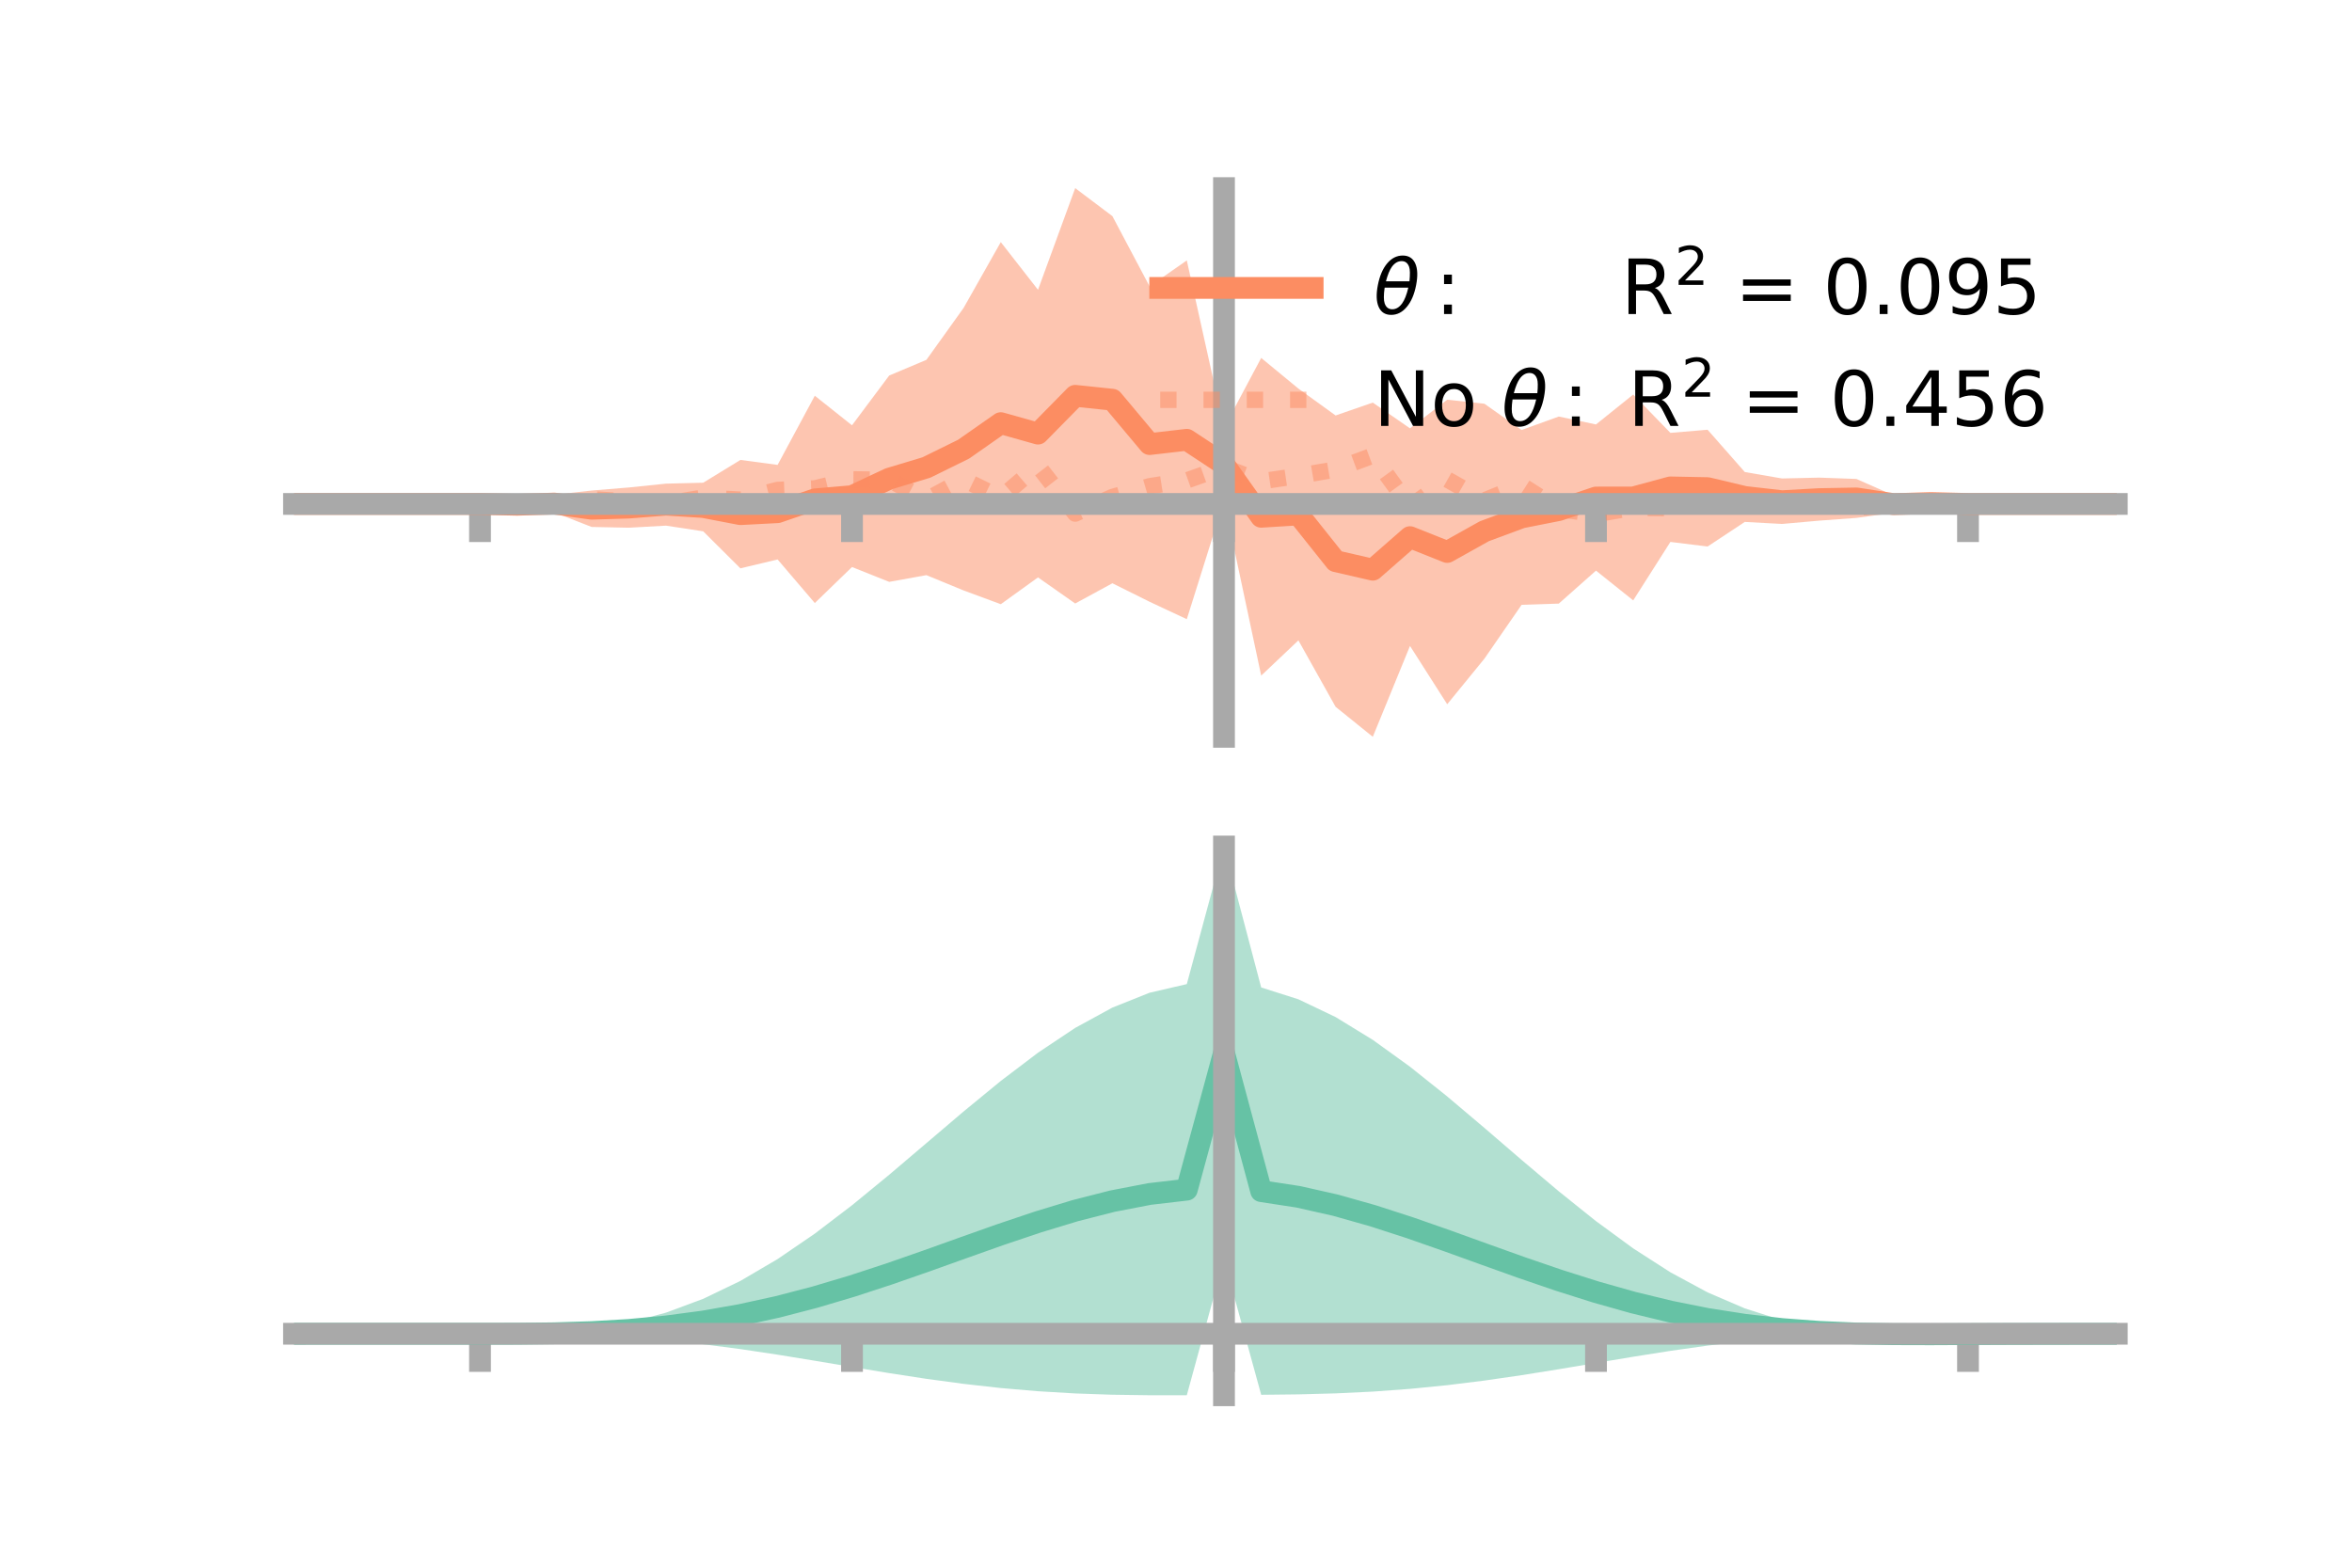<?xml version="1.0" encoding="utf-8" standalone="no"?>
<!DOCTYPE svg PUBLIC "-//W3C//DTD SVG 1.1//EN"
  "http://www.w3.org/Graphics/SVG/1.1/DTD/svg11.dtd">
<!-- Created with matplotlib (https://matplotlib.org/) -->
<svg height="144pt" version="1.1" viewBox="0 0 216 144" width="216pt" xmlns="http://www.w3.org/2000/svg" xmlns:xlink="http://www.w3.org/1999/xlink">
 <defs>
  <style type="text/css">*{stroke-linecap:butt;stroke-linejoin:round;}</style>
 </defs>
 <g id="figure_1">
  <g id="patch_1">
   <path d="M 0 144 
L 216 144 
L 216 0 
L 0 0 
z
" style="fill:none;"/>
  </g>
  <g id="axes_1">
   <g id="patch_2">
    <path d="M 27 67.68 
L 194.4 67.68 
L 194.4 17.28 
L 27 17.28 
z
" style="fill:none;"/>
   </g>
   <g id="PolyCollection_1">
    <path clip-path="url(#p4b92f9a491)" d="M 27 46.288 
L 27 46.288 
L 30.416 46.288 
L 33.833 46.288 
L 37.249 46.288 
L 40.665 46.288 
L 44.082 46.288 
L 47.498 46.04 
L 50.914 45.441 
L 54.331 45.059 
L 57.747 44.778 
L 61.163 44.425 
L 64.58 44.34 
L 67.996 42.249 
L 71.412 42.705 
L 74.829 36.35 
L 78.245 39.066 
L 81.661 34.494 
L 85.078 33.054 
L 88.494 28.284 
L 91.91 22.239 
L 95.327 26.621 
L 98.743 17.28 
L 102.159 19.854 
L 105.576 26.307 
L 108.992 23.919 
L 112.408 39.293 
L 115.824 32.878 
L 119.241 35.694 
L 122.657 38.163 
L 126.073 36.98 
L 129.49 39.345 
L 132.906 36.716 
L 136.322 37.084 
L 139.739 39.498 
L 143.155 38.26 
L 146.571 38.988 
L 149.988 36.241 
L 153.404 39.761 
L 156.82 39.474 
L 160.237 43.359 
L 163.653 43.95 
L 167.069 43.872 
L 170.486 43.993 
L 173.902 45.506 
L 177.318 45.864 
L 180.735 46.288 
L 184.151 46.288 
L 187.567 46.288 
L 190.984 46.288 
L 194.4 46.288 
L 194.4 46.288 
L 194.4 46.288 
L 190.984 46.288 
L 187.567 46.288 
L 184.151 46.288 
L 180.735 46.288 
L 177.318 46.549 
L 173.902 47.106 
L 170.486 47.573 
L 167.069 47.823 
L 163.653 48.127 
L 160.237 47.941 
L 156.82 50.2 
L 153.404 49.779 
L 149.988 55.149 
L 146.571 52.414 
L 143.155 55.444 
L 139.739 55.558 
L 136.322 60.504 
L 132.906 64.689 
L 129.49 59.332 
L 126.073 67.68 
L 122.657 64.924 
L 119.241 58.822 
L 115.824 62.058 
L 112.408 46.006 
L 108.992 56.876 
L 105.576 55.275 
L 102.159 53.576 
L 98.743 55.434 
L 95.327 53.037 
L 91.91 55.498 
L 88.494 54.236 
L 85.078 52.83 
L 81.661 53.447 
L 78.245 52.083 
L 74.829 55.392 
L 71.412 51.389 
L 67.996 52.205 
L 64.58 48.804 
L 61.163 48.283 
L 57.747 48.473 
L 54.331 48.403 
L 50.914 47.067 
L 47.498 46.69 
L 44.082 46.288 
L 40.665 46.288 
L 37.249 46.288 
L 33.833 46.288 
L 30.416 46.288 
L 27 46.288 
z
" style="fill:#fc8d62;fill-opacity:0.5;"/>
   </g>
   <g id="matplotlib.axis_1">
    <g id="xtick_1">
     <g id="line2d_1">
      <defs>
       <path d="M 0 0 
L 0 3.5 
" id="ma7730c55b5" style="stroke:#a9a9a9;stroke-width:2;"/>
      </defs>
      <g>
       <use style="fill:#a9a9a9;stroke:#a9a9a9;stroke-width:2;" x="44.082" xlink:href="#ma7730c55b5" y="46.288"/>
      </g>
     </g>
    </g>
    <g id="xtick_2">
     <g id="line2d_2">
      <g>
       <use style="fill:#a9a9a9;stroke:#a9a9a9;stroke-width:2;" x="78.245" xlink:href="#ma7730c55b5" y="46.288"/>
      </g>
     </g>
    </g>
    <g id="xtick_3">
     <g id="line2d_3">
      <g>
       <use style="fill:#a9a9a9;stroke:#a9a9a9;stroke-width:2;" x="112.408" xlink:href="#ma7730c55b5" y="46.288"/>
      </g>
     </g>
    </g>
    <g id="xtick_4">
     <g id="line2d_4">
      <g>
       <use style="fill:#a9a9a9;stroke:#a9a9a9;stroke-width:2;" x="146.571" xlink:href="#ma7730c55b5" y="46.288"/>
      </g>
     </g>
    </g>
    <g id="xtick_5">
     <g id="line2d_5">
      <g>
       <use style="fill:#a9a9a9;stroke:#a9a9a9;stroke-width:2;" x="180.735" xlink:href="#ma7730c55b5" y="46.288"/>
      </g>
     </g>
    </g>
   </g>
   <g id="matplotlib.axis_2"/>
   <g id="line2d_6">
    <path clip-path="url(#p4b92f9a491)" d="M 27 46.288 
L 30.416 46.288 
L 33.833 46.288 
L 37.249 46.288 
L 40.665 46.288 
L 44.082 46.288 
L 47.498 46.365 
L 50.914 46.254 
L 54.331 46.731 
L 57.747 46.625 
L 61.163 46.354 
L 64.58 46.572 
L 67.996 47.227 
L 71.412 47.047 
L 74.829 45.871 
L 78.245 45.575 
L 81.661 43.971 
L 85.078 42.942 
L 88.494 41.26 
L 91.91 38.868 
L 95.327 39.829 
L 98.743 36.357 
L 102.159 36.715 
L 105.576 40.791 
L 108.992 40.397 
L 112.408 42.65 
L 115.824 47.468 
L 119.241 47.258 
L 122.657 51.544 
L 126.073 52.33 
L 129.49 49.339 
L 132.906 50.702 
L 136.322 48.794 
L 139.739 47.528 
L 143.155 46.852 
L 146.571 45.701 
L 149.988 45.695 
L 153.404 44.77 
L 156.82 44.837 
L 160.237 45.65 
L 163.653 46.038 
L 167.069 45.847 
L 170.486 45.783 
L 173.902 46.306 
L 177.318 46.207 
L 180.735 46.288 
L 184.151 46.288 
L 187.567 46.288 
L 190.984 46.288 
L 194.4 46.288 
" style="fill:none;stroke:#fc8d62;stroke-linecap:square;stroke-width:2;"/>
   </g>
   <g id="line2d_7">
    <path clip-path="url(#p4b92f9a491)" d="M 27 46.288 
L 30.416 46.288 
L 33.833 46.288 
L 37.249 46.288 
L 40.665 46.288 
L 44.082 46.288 
L 47.498 46.285 
L 50.914 46.234 
L 54.331 45.857 
L 57.747 46.065 
L 61.163 46.271 
L 64.58 45.706 
L 67.996 45.893 
L 71.412 45.001 
L 74.829 44.86 
L 78.245 44.028 
L 81.661 44.071 
L 85.078 45.894 
L 88.494 44.051 
L 91.91 45.712 
L 95.327 42.788 
L 98.743 47.177 
L 102.159 45.652 
L 105.576 44.66 
L 108.992 44.129 
L 112.408 42.908 
L 115.824 44.215 
L 119.241 43.711 
L 122.657 43.122 
L 126.073 41.85 
L 129.49 46.559 
L 132.906 44.044 
L 136.322 45.965 
L 139.739 44.577 
L 143.155 46.76 
L 146.571 47.228 
L 149.988 46.645 
L 153.404 46.678 
L 156.82 46.134 
L 160.237 46.493 
L 163.653 46.115 
L 167.069 46.42 
L 170.486 46.655 
L 173.902 46.327 
L 177.318 46.291 
L 180.735 46.288 
L 184.151 46.288 
L 187.567 46.288 
L 190.984 46.288 
L 194.4 46.288 
" style="fill:none;stroke:#fc8d62;stroke-dasharray:1.5,2.475;stroke-dashoffset:0;stroke-opacity:0.5;stroke-width:1.5;"/>
   </g>
   <g id="patch_3">
    <path d="M 112.408 67.68 
L 112.408 17.28 
" style="fill:none;stroke:#a9a9a9;stroke-linecap:square;stroke-linejoin:miter;stroke-width:2;"/>
   </g>
   <g id="patch_4">
    <path d="M 194.4 67.68 
L 194.4 17.28 
" style="fill:none;"/>
   </g>
   <g id="patch_5">
    <path d="M 27 46.288 
L 194.4 46.288 
" style="fill:none;stroke:#a9a9a9;stroke-linecap:square;stroke-linejoin:miter;stroke-width:2;"/>
   </g>
   <g id="patch_6">
    <path d="M 27 17.28 
L 194.4 17.28 
" style="fill:none;"/>
   </g>
   <g id="legend_1">
    <g id="line2d_8">
     <path d="M 106.55 26.449 
L 120.55 26.449 
" style="fill:none;stroke:#fc8d62;stroke-linecap:square;stroke-width:2;"/>
    </g>
    <g id="line2d_9"/>
    <g id="text_1">
     <!-- $\theta:$      R$^{2}$ = 0.095 -->
     <g transform="translate(126.15 28.899)scale(0.07 -0.07)">
      <defs>
       <path d="M 45.516 34.672 
L 14.453 34.672 
Q 12.359 20.062 14.5 13.875 
Q 17.188 6.25 24.469 6.25 
Q 31.781 6.25 37.359 13.922 
Q 42.234 20.656 45.516 34.672 
z
M 47.016 42.969 
Q 48.344 56.844 46.625 61.719 
Q 43.953 69.438 36.766 69.438 
Q 29.297 69.438 23.828 61.812 
Q 19.531 55.672 16.156 42.969 
z
M 38.188 76.766 
Q 49.906 76.766 54.594 66.406 
Q 59.281 56.109 55.719 37.844 
Q 52.203 19.625 43.453 9.281 
Q 34.766 -1.125 23.047 -1.125 
Q 11.281 -1.125 6.641 9.281 
Q 2 19.625 5.516 37.844 
Q 9.078 56.109 17.719 66.406 
Q 26.422 76.766 38.188 76.766 
z
" id="DejaVuSans-Oblique-952"/>
       <path d="M 11.719 12.406 
L 22.016 12.406 
L 22.016 0 
L 11.719 0 
z
M 11.719 51.703 
L 22.016 51.703 
L 22.016 39.312 
L 11.719 39.312 
z
" id="DejaVuSans-58"/>
       <path id="DejaVuSans-32"/>
       <path d="M 44.391 34.188 
Q 47.562 33.109 50.562 29.594 
Q 53.562 26.078 56.594 19.922 
L 66.609 0 
L 56 0 
L 46.688 18.703 
Q 43.062 26.031 39.672 28.422 
Q 36.281 30.812 30.422 30.812 
L 19.672 30.812 
L 19.672 0 
L 9.812 0 
L 9.812 72.906 
L 32.078 72.906 
Q 44.578 72.906 50.734 67.672 
Q 56.891 62.453 56.891 51.906 
Q 56.891 45.016 53.688 40.469 
Q 50.484 35.938 44.391 34.188 
z
M 19.672 64.797 
L 19.672 38.922 
L 32.078 38.922 
Q 39.203 38.922 42.844 42.219 
Q 46.484 45.516 46.484 51.906 
Q 46.484 58.297 42.844 61.547 
Q 39.203 64.797 32.078 64.797 
z
" id="DejaVuSans-82"/>
       <path d="M 19.188 8.297 
L 53.609 8.297 
L 53.609 0 
L 7.328 0 
L 7.328 8.297 
Q 12.938 14.109 22.625 23.891 
Q 32.328 33.688 34.812 36.531 
Q 39.547 41.844 41.422 45.531 
Q 43.312 49.219 43.312 52.781 
Q 43.312 58.594 39.234 62.25 
Q 35.156 65.922 28.609 65.922 
Q 23.969 65.922 18.812 64.312 
Q 13.672 62.703 7.812 59.422 
L 7.812 69.391 
Q 13.766 71.781 18.938 73 
Q 24.125 74.219 28.422 74.219 
Q 39.75 74.219 46.484 68.547 
Q 53.219 62.891 53.219 53.422 
Q 53.219 48.922 51.531 44.891 
Q 49.859 40.875 45.406 35.406 
Q 44.188 33.984 37.641 27.219 
Q 31.109 20.453 19.188 8.297 
z
" id="DejaVuSans-50"/>
       <path d="M 10.594 45.406 
L 73.188 45.406 
L 73.188 37.203 
L 10.594 37.203 
z
M 10.594 25.484 
L 73.188 25.484 
L 73.188 17.188 
L 10.594 17.188 
z
" id="DejaVuSans-61"/>
       <path d="M 31.781 66.406 
Q 24.172 66.406 20.328 58.906 
Q 16.5 51.422 16.5 36.375 
Q 16.5 21.391 20.328 13.891 
Q 24.172 6.391 31.781 6.391 
Q 39.453 6.391 43.281 13.891 
Q 47.125 21.391 47.125 36.375 
Q 47.125 51.422 43.281 58.906 
Q 39.453 66.406 31.781 66.406 
z
M 31.781 74.219 
Q 44.047 74.219 50.516 64.516 
Q 56.984 54.828 56.984 36.375 
Q 56.984 17.969 50.516 8.266 
Q 44.047 -1.422 31.781 -1.422 
Q 19.531 -1.422 13.062 8.266 
Q 6.594 17.969 6.594 36.375 
Q 6.594 54.828 13.062 64.516 
Q 19.531 74.219 31.781 74.219 
z
" id="DejaVuSans-48"/>
       <path d="M 10.688 12.406 
L 21 12.406 
L 21 0 
L 10.688 0 
z
" id="DejaVuSans-46"/>
       <path d="M 10.984 1.516 
L 10.984 10.5 
Q 14.703 8.734 18.5 7.812 
Q 22.312 6.891 25.984 6.891 
Q 35.75 6.891 40.891 13.453 
Q 46.047 20.016 46.781 33.406 
Q 43.953 29.203 39.594 26.953 
Q 35.25 24.703 29.984 24.703 
Q 19.047 24.703 12.672 31.312 
Q 6.297 37.938 6.297 49.422 
Q 6.297 60.641 12.938 67.422 
Q 19.578 74.219 30.609 74.219 
Q 43.266 74.219 49.922 64.516 
Q 56.594 54.828 56.594 36.375 
Q 56.594 19.141 48.406 8.859 
Q 40.234 -1.422 26.422 -1.422 
Q 22.703 -1.422 18.891 -0.688 
Q 15.094 0.047 10.984 1.516 
z
M 30.609 32.422 
Q 37.25 32.422 41.125 36.953 
Q 45.016 41.5 45.016 49.422 
Q 45.016 57.281 41.125 61.844 
Q 37.25 66.406 30.609 66.406 
Q 23.969 66.406 20.094 61.844 
Q 16.219 57.281 16.219 49.422 
Q 16.219 41.5 20.094 36.953 
Q 23.969 32.422 30.609 32.422 
z
" id="DejaVuSans-57"/>
       <path d="M 10.797 72.906 
L 49.516 72.906 
L 49.516 64.594 
L 19.828 64.594 
L 19.828 46.734 
Q 21.969 47.469 24.109 47.828 
Q 26.266 48.188 28.422 48.188 
Q 40.625 48.188 47.75 41.5 
Q 54.891 34.812 54.891 23.391 
Q 54.891 11.625 47.562 5.094 
Q 40.234 -1.422 26.906 -1.422 
Q 22.312 -1.422 17.547 -0.641 
Q 12.797 0.141 7.719 1.703 
L 7.719 11.625 
Q 12.109 9.234 16.797 8.062 
Q 21.484 6.891 26.703 6.891 
Q 35.156 6.891 40.078 11.328 
Q 45.016 15.766 45.016 23.391 
Q 45.016 31 40.078 35.438 
Q 35.156 39.891 26.703 39.891 
Q 22.75 39.891 18.812 39.016 
Q 14.891 38.141 10.797 36.281 
z
" id="DejaVuSans-53"/>
      </defs>
      <use transform="translate(0 0.766)" xlink:href="#DejaVuSans-Oblique-952"/>
      <use transform="translate(80.664 0.766)" xlink:href="#DejaVuSans-58"/>
      <use transform="translate(133.838 0.766)" xlink:href="#DejaVuSans-32"/>
      <use transform="translate(165.625 0.766)" xlink:href="#DejaVuSans-32"/>
      <use transform="translate(197.412 0.766)" xlink:href="#DejaVuSans-32"/>
      <use transform="translate(229.199 0.766)" xlink:href="#DejaVuSans-32"/>
      <use transform="translate(260.986 0.766)" xlink:href="#DejaVuSans-32"/>
      <use transform="translate(292.773 0.766)" xlink:href="#DejaVuSans-32"/>
      <use transform="translate(324.561 0.766)" xlink:href="#DejaVuSans-82"/>
      <use transform="translate(395 39.047)scale(0.7)" xlink:href="#DejaVuSans-50"/>
      <use transform="translate(442.271 0.766)" xlink:href="#DejaVuSans-32"/>
      <use transform="translate(474.058 0.766)" xlink:href="#DejaVuSans-61"/>
      <use transform="translate(557.847 0.766)" xlink:href="#DejaVuSans-32"/>
      <use transform="translate(589.634 0.766)" xlink:href="#DejaVuSans-48"/>
      <use transform="translate(653.257 0.766)" xlink:href="#DejaVuSans-46"/>
      <use transform="translate(685.044 0.766)" xlink:href="#DejaVuSans-48"/>
      <use transform="translate(748.667 0.766)" xlink:href="#DejaVuSans-57"/>
      <use transform="translate(812.29 0.766)" xlink:href="#DejaVuSans-53"/>
     </g>
    </g>
    <g id="line2d_10">
     <path d="M 106.55 36.724 
L 120.55 36.724 
" style="fill:none;stroke:#fc8d62;stroke-dasharray:1.5,2.475;stroke-dashoffset:0;stroke-opacity:0.5;stroke-width:1.5;"/>
    </g>
    <g id="line2d_11"/>
    <g id="text_2">
     <!-- No $\theta:$ R$^{2}$ = 0.456 -->
     <g transform="translate(126.15 39.174)scale(0.07 -0.07)">
      <defs>
       <path d="M 9.812 72.906 
L 23.094 72.906 
L 55.422 11.922 
L 55.422 72.906 
L 64.984 72.906 
L 64.984 0 
L 51.703 0 
L 19.391 60.984 
L 19.391 0 
L 9.812 0 
z
" id="DejaVuSans-78"/>
       <path d="M 30.609 48.391 
Q 23.391 48.391 19.188 42.75 
Q 14.984 37.109 14.984 27.297 
Q 14.984 17.484 19.156 11.844 
Q 23.344 6.203 30.609 6.203 
Q 37.797 6.203 41.984 11.859 
Q 46.188 17.531 46.188 27.297 
Q 46.188 37.016 41.984 42.703 
Q 37.797 48.391 30.609 48.391 
z
M 30.609 56 
Q 42.328 56 49.016 48.375 
Q 55.719 40.766 55.719 27.297 
Q 55.719 13.875 49.016 6.219 
Q 42.328 -1.422 30.609 -1.422 
Q 18.844 -1.422 12.172 6.219 
Q 5.516 13.875 5.516 27.297 
Q 5.516 40.766 12.172 48.375 
Q 18.844 56 30.609 56 
z
" id="DejaVuSans-111"/>
       <path d="M 37.797 64.312 
L 12.891 25.391 
L 37.797 25.391 
z
M 35.203 72.906 
L 47.609 72.906 
L 47.609 25.391 
L 58.016 25.391 
L 58.016 17.188 
L 47.609 17.188 
L 47.609 0 
L 37.797 0 
L 37.797 17.188 
L 4.891 17.188 
L 4.891 26.703 
z
" id="DejaVuSans-52"/>
       <path d="M 33.016 40.375 
Q 26.375 40.375 22.484 35.828 
Q 18.609 31.297 18.609 23.391 
Q 18.609 15.531 22.484 10.953 
Q 26.375 6.391 33.016 6.391 
Q 39.656 6.391 43.531 10.953 
Q 47.406 15.531 47.406 23.391 
Q 47.406 31.297 43.531 35.828 
Q 39.656 40.375 33.016 40.375 
z
M 52.594 71.297 
L 52.594 62.312 
Q 48.875 64.062 45.094 64.984 
Q 41.312 65.922 37.594 65.922 
Q 27.828 65.922 22.672 59.328 
Q 17.531 52.734 16.797 39.406 
Q 19.672 43.656 24.016 45.922 
Q 28.375 48.188 33.594 48.188 
Q 44.578 48.188 50.953 41.516 
Q 57.328 34.859 57.328 23.391 
Q 57.328 12.156 50.688 5.359 
Q 44.047 -1.422 33.016 -1.422 
Q 20.359 -1.422 13.672 8.266 
Q 6.984 17.969 6.984 36.375 
Q 6.984 53.656 15.188 63.938 
Q 23.391 74.219 37.203 74.219 
Q 40.922 74.219 44.703 73.484 
Q 48.484 72.75 52.594 71.297 
z
" id="DejaVuSans-54"/>
      </defs>
      <use transform="translate(0 0.766)" xlink:href="#DejaVuSans-78"/>
      <use transform="translate(74.805 0.766)" xlink:href="#DejaVuSans-111"/>
      <use transform="translate(135.986 0.766)" xlink:href="#DejaVuSans-32"/>
      <use transform="translate(167.773 0.766)" xlink:href="#DejaVuSans-Oblique-952"/>
      <use transform="translate(248.438 0.766)" xlink:href="#DejaVuSans-58"/>
      <use transform="translate(301.611 0.766)" xlink:href="#DejaVuSans-32"/>
      <use transform="translate(333.398 0.766)" xlink:href="#DejaVuSans-82"/>
      <use transform="translate(403.838 39.047)scale(0.7)" xlink:href="#DejaVuSans-50"/>
      <use transform="translate(451.108 0.766)" xlink:href="#DejaVuSans-32"/>
      <use transform="translate(482.896 0.766)" xlink:href="#DejaVuSans-61"/>
      <use transform="translate(566.685 0.766)" xlink:href="#DejaVuSans-32"/>
      <use transform="translate(598.472 0.766)" xlink:href="#DejaVuSans-48"/>
      <use transform="translate(662.095 0.766)" xlink:href="#DejaVuSans-46"/>
      <use transform="translate(693.882 0.766)" xlink:href="#DejaVuSans-52"/>
      <use transform="translate(757.505 0.766)" xlink:href="#DejaVuSans-53"/>
      <use transform="translate(821.128 0.766)" xlink:href="#DejaVuSans-54"/>
     </g>
    </g>
   </g>
  </g>
  <g id="axes_2">
   <g id="patch_7">
    <path d="M 27 128.16 
L 194.4 128.16 
L 194.4 77.76 
L 27 77.76 
z
" style="fill:none;"/>
   </g>
   <g id="PolyCollection_2">
    <path clip-path="url(#pe62a3a8893)" d="M 27 122.517 
L 27 122.512 
L 30.416 122.514 
L 33.833 122.514 
L 37.249 122.514 
L 40.665 122.514 
L 44.082 122.514 
L 47.498 122.496 
L 50.914 122.376 
L 54.331 122.062 
L 57.747 121.48 
L 61.163 120.573 
L 64.58 119.303 
L 67.996 117.658 
L 71.412 115.651 
L 74.829 113.315 
L 78.245 110.709 
L 81.661 107.907 
L 85.078 105.002 
L 88.494 102.094 
L 91.91 99.289 
L 95.327 96.695 
L 98.743 94.417 
L 102.159 92.552 
L 105.576 91.188 
L 108.992 90.395 
L 112.408 77.76 
L 115.824 90.704 
L 119.241 91.791 
L 122.657 93.423 
L 126.073 95.518 
L 129.49 97.983 
L 132.906 100.714 
L 136.322 103.603 
L 139.739 106.544 
L 143.155 109.431 
L 146.571 112.168 
L 149.988 114.67 
L 153.404 116.867 
L 156.82 118.713 
L 160.237 120.182 
L 163.653 121.273 
L 167.069 122.005 
L 170.486 122.391 
L 173.902 122.435 
L 177.318 122.442 
L 180.735 122.463 
L 184.151 122.482 
L 187.567 122.496 
L 190.984 122.504 
L 194.4 122.51 
L 194.4 122.523 
L 194.4 122.523 
L 190.984 122.533 
L 187.567 122.552 
L 184.151 122.582 
L 180.735 122.629 
L 177.318 122.682 
L 173.902 122.671 
L 170.486 122.586 
L 167.069 122.672 
L 163.653 122.885 
L 160.237 123.197 
L 156.82 123.601 
L 153.404 124.084 
L 149.988 124.624 
L 146.571 125.195 
L 143.155 125.77 
L 139.739 126.317 
L 136.322 126.813 
L 132.906 127.236 
L 129.49 127.575 
L 126.073 127.825 
L 122.657 127.989 
L 119.241 128.08 
L 115.824 128.119 
L 112.408 115.67 
L 108.992 128.158 
L 105.576 128.16 
L 102.159 128.113 
L 98.743 127.995 
L 95.327 127.792 
L 91.91 127.498 
L 88.494 127.115 
L 85.078 126.653 
L 81.661 126.128 
L 78.245 125.565 
L 74.829 124.991 
L 71.412 124.434 
L 67.996 123.921 
L 64.58 123.476 
L 61.163 123.114 
L 57.747 122.842 
L 54.331 122.661 
L 50.914 122.56 
L 47.498 122.52 
L 44.082 122.514 
L 40.665 122.514 
L 37.249 122.514 
L 33.833 122.514 
L 30.416 122.515 
L 27 122.517 
z
" style="fill:#66c2a5;fill-opacity:0.5;"/>
   </g>
   <g id="matplotlib.axis_3">
    <g id="xtick_6">
     <g id="line2d_12">
      <g>
       <use style="fill:#a9a9a9;stroke:#a9a9a9;stroke-width:2;" x="44.082" xlink:href="#ma7730c55b5" y="122.514"/>
      </g>
     </g>
    </g>
    <g id="xtick_7">
     <g id="line2d_13">
      <g>
       <use style="fill:#a9a9a9;stroke:#a9a9a9;stroke-width:2;" x="78.245" xlink:href="#ma7730c55b5" y="122.514"/>
      </g>
     </g>
    </g>
    <g id="xtick_8">
     <g id="line2d_14">
      <g>
       <use style="fill:#a9a9a9;stroke:#a9a9a9;stroke-width:2;" x="112.408" xlink:href="#ma7730c55b5" y="122.514"/>
      </g>
     </g>
    </g>
    <g id="xtick_9">
     <g id="line2d_15">
      <g>
       <use style="fill:#a9a9a9;stroke:#a9a9a9;stroke-width:2;" x="146.571" xlink:href="#ma7730c55b5" y="122.514"/>
      </g>
     </g>
    </g>
    <g id="xtick_10">
     <g id="line2d_16">
      <g>
       <use style="fill:#a9a9a9;stroke:#a9a9a9;stroke-width:2;" x="180.735" xlink:href="#ma7730c55b5" y="122.514"/>
      </g>
     </g>
    </g>
   </g>
   <g id="matplotlib.axis_4"/>
   <g id="line2d_17">
    <path clip-path="url(#pe62a3a8893)" d="M 27 122.515 
L 30.416 122.514 
L 33.833 122.514 
L 37.249 122.514 
L 40.665 122.514 
L 44.082 122.514 
L 47.498 122.508 
L 50.914 122.468 
L 54.331 122.362 
L 57.747 122.161 
L 61.163 121.843 
L 64.58 121.389 
L 67.996 120.79 
L 71.412 120.042 
L 74.829 119.153 
L 78.245 118.137 
L 81.661 117.018 
L 85.078 115.827 
L 88.494 114.604 
L 91.91 113.393 
L 95.327 112.244 
L 98.743 111.206 
L 102.159 110.333 
L 105.576 109.674 
L 108.992 109.276 
L 112.408 96.715 
L 115.824 109.411 
L 119.241 109.935 
L 122.657 110.706 
L 126.073 111.672 
L 129.49 112.779 
L 132.906 113.975 
L 136.322 115.208 
L 139.739 116.431 
L 143.155 117.601 
L 146.571 118.682 
L 149.988 119.647 
L 153.404 120.475 
L 156.82 121.157 
L 160.237 121.69 
L 163.653 122.079 
L 167.069 122.338 
L 170.486 122.488 
L 173.902 122.553 
L 177.318 122.562 
L 180.735 122.546 
L 184.151 122.532 
L 187.567 122.524 
L 190.984 122.519 
L 194.4 122.516 
" style="fill:none;stroke:#66c2a5;stroke-linecap:square;stroke-width:2;"/>
   </g>
   <g id="patch_8">
    <path d="M 112.408 128.16 
L 112.408 77.76 
" style="fill:none;stroke:#a9a9a9;stroke-linecap:square;stroke-linejoin:miter;stroke-width:2;"/>
   </g>
   <g id="patch_9">
    <path d="M 194.4 128.16 
L 194.4 77.76 
" style="fill:none;"/>
   </g>
   <g id="patch_10">
    <path d="M 27 122.514 
L 194.4 122.514 
" style="fill:none;stroke:#a9a9a9;stroke-linecap:square;stroke-linejoin:miter;stroke-width:2;"/>
   </g>
   <g id="patch_11">
    <path d="M 27 77.76 
L 194.4 77.76 
" style="fill:none;"/>
   </g>
  </g>
 </g>
 <defs>
  <clipPath id="p4b92f9a491">
   <rect height="50.4" width="167.4" x="27" y="17.28"/>
  </clipPath>
  <clipPath id="pe62a3a8893">
   <rect height="50.4" width="167.4" x="27" y="77.76"/>
  </clipPath>
 </defs>
</svg>
